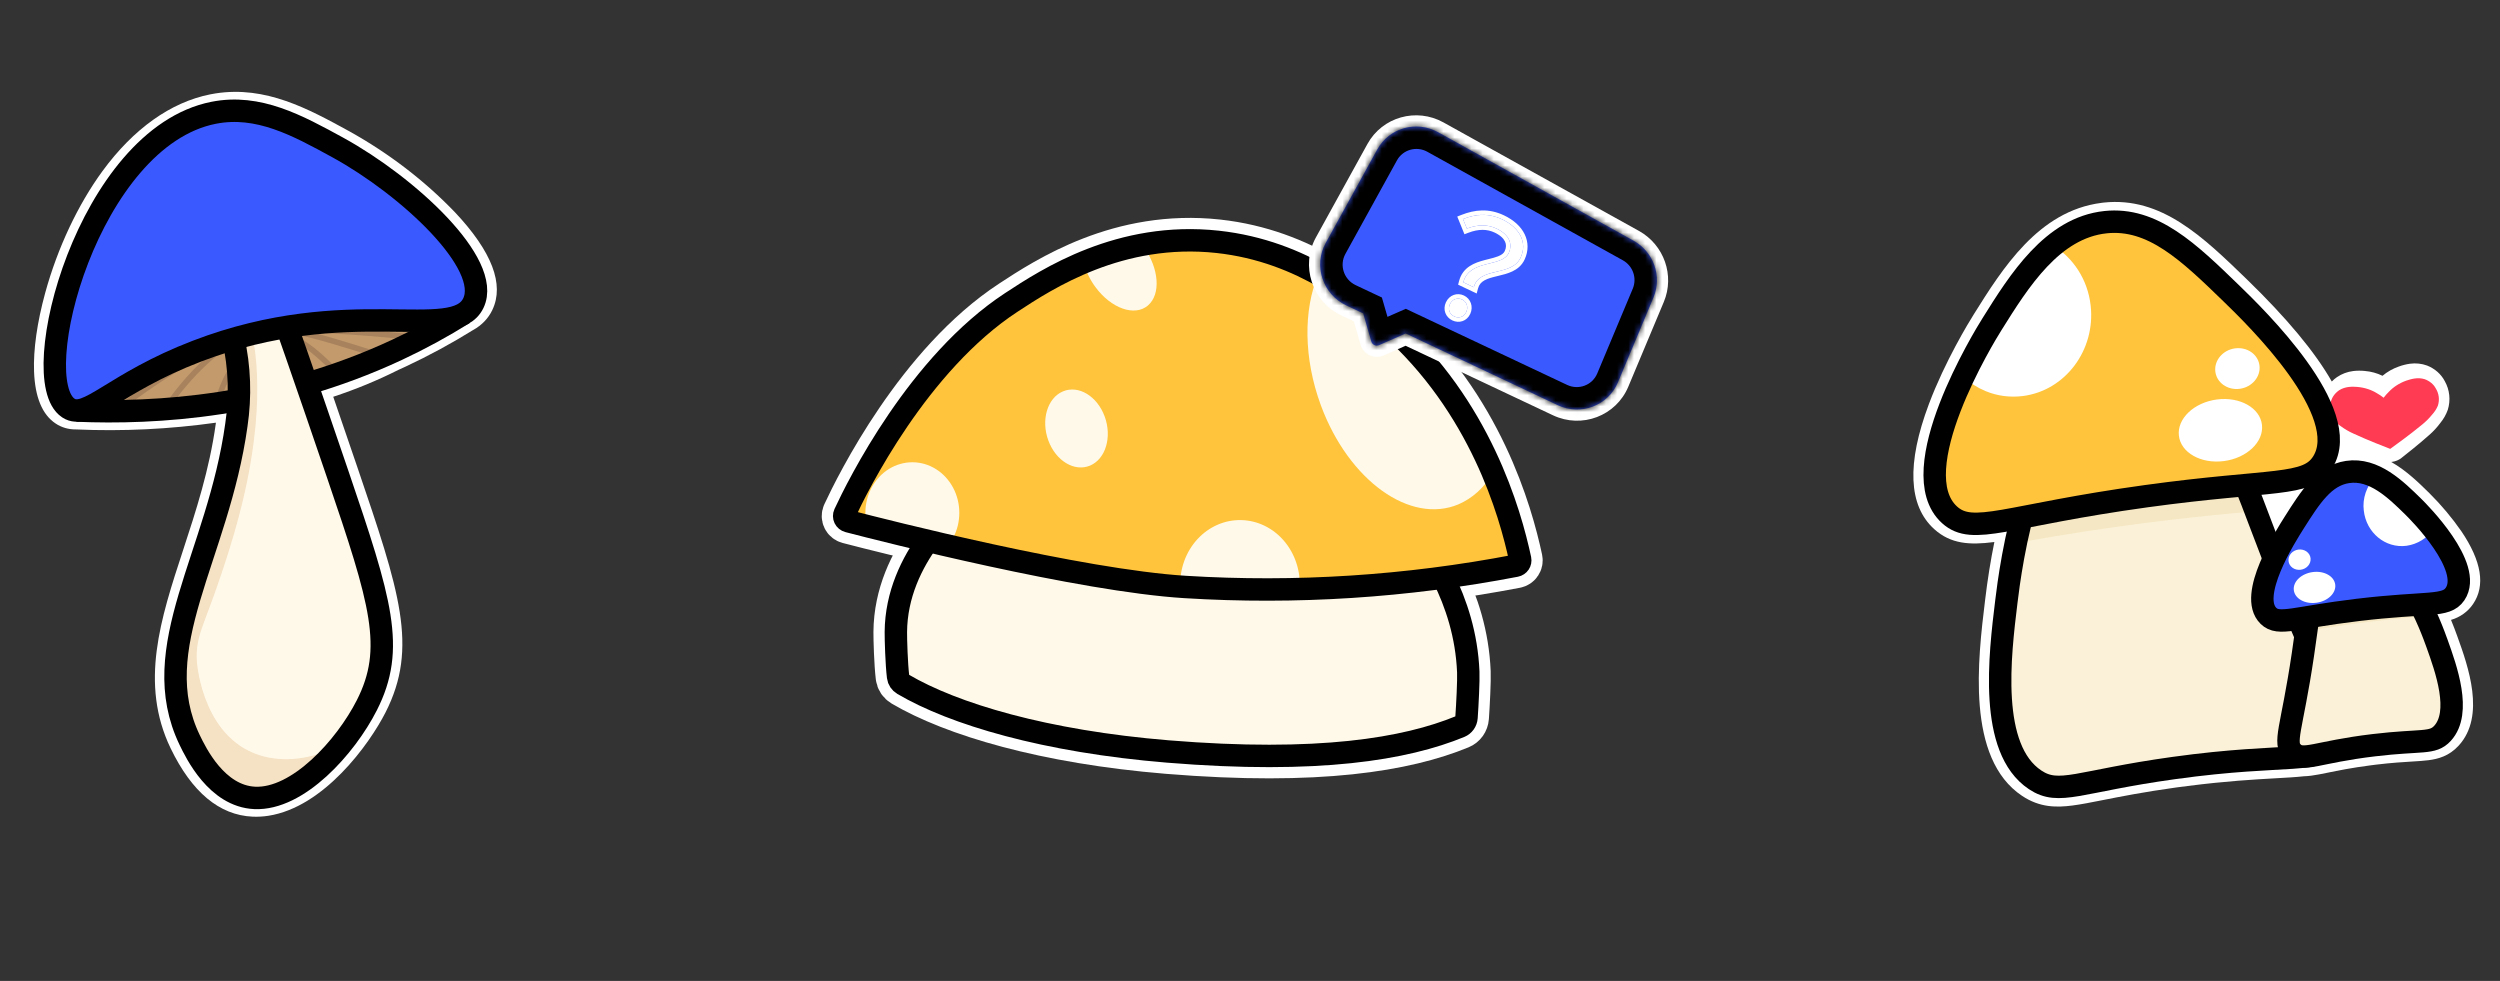 <svg viewBox="0 0 446 175" fill="none" xmlns="http://www.w3.org/2000/svg">
    <rect x="0" y="0" width="446" height="175" fill="#333333" stroke="none"/>
    <path d="M81.173 37.878C75.729 32.217 69.373 27.345 62.303 23.413C54.984 19.406 47.418 15.264 38.435 16.667C38.122 16.716 37.808 16.765 37.49 16.837C30.447 18.245 23.805 22.98 18.28 30.526C13.889 36.538 10.267 44.24 8.075 52.21C6.621 57.512 5.927 62.383 6.076 66.294C6.247 70.858 7.539 73.971 9.92 75.552C10.956 76.255 12.229 76.626 13.553 76.611C21.856 76.976 30.221 76.572 38.52 75.406C38.528 75.461 38.504 75.517 38.498 75.57C37.35 83.852 34.958 91.142 32.649 98.192C28.648 110.398 24.87 121.925 30.44 133.496C34.219 141.316 39.125 145.423 45.058 145.692C46.003 145.734 46.956 145.68 47.899 145.531C57.787 143.987 65.882 132.798 68.778 127.096C74.688 115.479 71.271 105.448 63.791 83.464C62.371 79.293 60.915 75.038 59.449 70.784C63.446 69.472 67.333 67.868 71.073 65.989C71.52 65.787 71.966 65.584 72.412 65.376C76.541 63.442 80.543 61.273 84.391 58.883C85.929 58.047 87.142 56.781 87.839 55.285C90.006 50.748 87.769 44.889 81.173 37.878Z" fill="white"/>
    <path d="M81.393 54.57C81.549 56.179 79.53 57.665 77.728 58.886C56.219 73.451 30.941 73.386 19.54 73.362C18.466 73.361 16.259 73.326 15.046 71.985C12.459 69.12 15.824 61.844 19.723 57.584C28.388 48.128 44.409 48.422 56.164 48.641C64.572 48.794 80.97 50.16 81.393 54.57Z" fill="#C29A6C"/>
    <path d="M75.068 60.318C73.111 60.096 71.122 59.894 69.1 59.71C60.818 58.959 53.711 58.698 51.871 58.705C41.007 58.693 28.298 67.428 21.646 72.577" stroke="#A8825D" stroke-miterlimit="10"/>
    <path d="M68.13 63.624C66.54 63.05 64.882 62.502 63.158 61.979C58.817 60.651 52.708 58.765 49.219 58.654C40.401 58.368 32.397 68.864 30.023 72.187" stroke="#A8825D" stroke-miterlimit="10"/>
    <path d="M60.145 66.741C59.472 65.879 58.724 65.069 57.907 64.318C56.608 63.126 52.884 59.647 49.594 59.588C45.658 59.519 40.965 64.325 38.907 71.344" stroke="#A8825D" stroke-miterlimit="10"/>
    <path d="M82.789 55.899C78.957 58.302 74.965 60.476 70.84 62.405C48.903 72.654 27.681 73.834 13.699 73.246" stroke="black" stroke-width="4" stroke-miterlimit="10"/>
    <path d="M38.011 50.62C39.63 53.755 40.844 57.065 41.63 60.487C42.755 65.492 42.937 70.676 42.169 75.822C38.907 99.26 25.895 115.517 33.841 132.025C34.95 134.316 38.661 142.03 45.432 142.346C53.17 142.705 61.659 133.258 65.437 125.828C70.595 115.687 67.979 107.322 60.253 84.624C54.81 68.632 50.385 55.973 47.761 48.509L38.011 50.62Z" fill="#FFF9EA"/>
    <path opacity="0.6" d="M41.63 60.487C40.844 57.065 39.63 53.755 38.011 50.62L41.26 49.913C42.005 51.209 42.67 52.545 43.254 53.914C44.249 56.245 47.193 63.879 45.254 78.892C43.98 88.787 41.159 97.38 39.49 102.4C36.367 111.78 34.804 113.537 35.13 118.11C35.195 118.997 36.402 132.312 47.206 134.989C51.529 136.061 56.468 135.203 60.881 132.769C56.603 138.059 50.834 142.593 45.428 142.344C38.66 142.018 34.95 134.316 33.841 132.025C25.895 115.517 38.907 99.26 42.169 75.822C42.937 70.676 42.755 65.492 41.63 60.487Z" fill="#EFD0A9"/>
    <path d="M38.011 50.62C39.63 53.755 40.844 57.065 41.63 60.487C42.755 65.492 42.937 70.676 42.169 75.822C38.907 99.26 25.895 115.517 33.841 132.025C34.95 134.316 38.661 142.03 45.432 142.346C53.17 142.705 61.659 133.258 65.437 125.828C70.595 115.687 67.979 107.322 60.253 84.624C54.81 68.632 50.385 55.973 47.761 48.509L38.011 50.62Z" stroke="black" stroke-width="4" stroke-miterlimit="10"/>
    <path d="M12.193 72.791C15.563 75.037 20.21 68.365 35.125 62.646C62.306 52.238 80.984 61.298 84.446 54.078C87.812 47.082 72.769 33.175 60.282 26.323C53.044 22.362 46.078 18.545 38.103 20.124C15.738 24.558 4.483 67.68 12.193 72.791Z" fill="#3A5AFF"/>
    <path opacity="0.4" d="M33.726 21.535C31.382 25.372 29.581 29.446 28.368 33.654C24.639 46.615 42.07 52.208 44.887 59.131C33.046 62.093 15.175 74.768 12.193 72.791C5.003 68.024 14.305 30.216 33.726 21.535Z" fill="#3A5AFF"/>
    <path d="M12.193 72.791C15.563 75.037 20.21 68.365 35.125 62.646C62.306 52.238 80.984 61.298 84.446 54.078C87.812 47.082 72.769 33.175 60.282 26.323C53.044 22.362 46.078 18.545 38.103 20.124C15.738 24.558 4.483 67.68 12.193 72.791Z" stroke="black" stroke-width="4" stroke-miterlimit="10"/>
    <path d="M173.993 87.741C171.024 90.073 159.915 99.344 159.821 112.763C159.812 114.111 159.941 118.441 160.219 120.748C160.286 121.304 160.619 121.785 161.103 122.07C170.102 127.372 186.438 132.266 208.34 134.065C235.201 136.265 250.783 133.606 260.472 129.621C261.133 129.349 261.575 128.728 261.626 128.011C261.79 125.663 262.004 121.432 261.94 119.884C261.401 106.795 254.432 97.088 250.213 92.198L173.993 87.741Z" stroke="white" stroke-width="8" stroke-miterlimit="10"/>
    <path d="M217.238 43.144C199.814 41.247 186.799 49.769 180.439 53.937C163.819 64.823 153.022 86.618 150.689 91.648C150.431 92.204 150.739 92.839 151.335 92.994C157.994 94.725 192.689 103.56 211.424 104.716C231.161 105.937 250.961 104.664 270.42 100.925C270.959 100.821 271.308 100.304 271.193 99.764C269.419 91.488 264.091 72.53 247.801 58.083C242.818 53.643 232.589 44.817 217.238 43.144Z" stroke="white" stroke-width="8" stroke-miterlimit="10"/>
    <path d="M164.959 97.331C164.063 98.614 163.27 99.977 162.591 101.406C161.266 104.24 160.375 107.287 159.95 110.427C159.44 114.15 159.573 117.943 160.343 121.615C161.526 122.305 163.29 123.292 165.486 124.349C170.516 126.734 175.769 128.532 181.155 129.711C195.259 133.01 209.725 134.17 210.344 134.22C210.344 134.22 228.166 135.6 243.205 133.88C248.701 133.326 254.112 132.044 259.316 130.062C260.241 129.715 261 129.383 261.511 129.162C261.623 128.024 261.744 126.466 261.8 124.616C261.905 121.359 261.766 118.099 261.384 114.866C260.367 106.947 256.386 99.506 255.125 97.242L168.01 92.494C167.002 94.108 165.985 95.721 164.959 97.331Z" fill="#FFF9EA"/>
    <path d="M173.993 87.741C171.024 90.073 159.915 99.344 159.821 112.763C159.812 114.111 159.941 118.441 160.219 120.748C160.286 121.304 160.619 121.785 161.103 122.07C170.102 127.372 186.438 132.266 208.34 134.065C235.201 136.265 250.783 133.606 260.472 129.621C261.133 129.349 261.575 128.728 261.626 128.011C261.79 125.663 262.004 121.432 261.94 119.884C261.401 106.795 254.432 97.088 250.213 92.198L173.993 87.741Z" stroke="black" stroke-width="4" stroke-miterlimit="10"/>
    <path d="M195.876 45.825L187.714 49.51L176.099 57.02L166.374 66.024L156.422 79.715L150.213 92.701L164.883 97.13L175.419 99.691L189.852 102.386L207.795 104.461L221.038 105.11L235.195 104.974L249.059 104.013L270.889 100.821L270.706 97.604L264.919 81.167L254.1 64.453L240.414 52.137L231.187 46.909L220.216 43.371L209.252 42.973L195.876 45.825Z" fill="#FFC43B"/>
    <path d="M260.237 89.953C262.667 88.886 264.731 87.036 266.145 84.655L264.915 81.166L254.1 64.453L240.41 52.137L235.113 49.141C232.553 55.284 232.539 63.868 235.63 72.278C240.585 85.721 251.595 93.632 260.237 89.953Z" fill="#FFF9EA"/>
    <path d="M193.372 46.975C193.791 48.513 194.486 49.948 195.416 51.2C198.227 55.03 202.418 56.513 204.778 54.508C207.138 52.503 206.778 47.895 204.071 44.099L195.875 45.846L193.372 46.975Z" fill="#FFF9EA"/>
    <path d="M168.728 97.826C169.756 96.704 170.494 95.312 170.866 93.788C171.239 92.265 171.235 90.662 170.853 89.14C170.472 87.619 169.727 86.231 168.692 85.115C167.658 84 166.37 83.196 164.957 82.782C163.544 82.369 162.056 82.362 160.64 82.761C159.224 83.16 157.93 83.951 156.886 85.056C155.843 86.161 155.087 87.541 154.693 89.059C154.3 90.577 154.282 92.18 154.643 93.707L166.365 97.247L168.728 97.826Z" fill="#FFF9EA"/>
    <path d="M231.864 105.006C231.956 103.455 231.755 101.901 231.273 100.436C230.79 98.971 230.037 97.627 229.059 96.484C228.081 95.342 226.898 94.424 225.581 93.788C224.264 93.151 222.841 92.809 221.398 92.781C219.955 92.754 218.522 93.041 217.185 93.627C215.849 94.213 214.637 95.084 213.622 96.189C212.607 97.293 211.811 98.608 211.282 100.053C210.753 101.498 210.501 103.044 210.543 104.598L221.038 105.11L231.864 105.006Z" fill="#FFF9EA"/>
    <path d="M194.481 83.056C197.257 81.874 198.418 77.954 197.075 74.302C195.732 70.649 192.393 68.647 189.617 69.829C186.842 71.011 185.68 74.93 187.023 78.583C188.366 82.235 191.705 84.238 194.481 83.056Z" fill="#FFF9EA"/>
    <path d="M217.238 43.144C199.814 41.247 186.799 49.769 180.439 53.937C163.819 64.823 153.022 86.618 150.689 91.648C150.431 92.204 150.739 92.839 151.335 92.994C157.994 94.725 192.689 103.56 211.424 104.716C231.161 105.937 250.961 104.664 270.42 100.925C270.959 100.821 271.308 100.304 271.193 99.764C269.419 91.488 264.091 72.53 247.801 58.083C242.818 53.643 232.589 44.817 217.238 43.144Z" stroke="black" stroke-width="4" stroke-miterlimit="10"/>
    <path fill-rule="evenodd" clip-rule="evenodd" d="M256.557 23.586C252.683 21.436 247.829 22.811 245.708 26.658L236.509 43.342C234.281 47.382 235.961 52.496 240.167 54.48L243.195 55.909L244.646 60.928C244.816 61.514 245.462 61.819 246.017 61.575L250.773 59.485L277.897 72.283C282.016 74.227 286.894 72.375 288.641 68.205L294.98 53.073C296.556 49.31 295.023 44.936 291.427 42.94L256.557 23.586Z" fill="#3A5AFF"/>
    <path d="M245.708 26.658L247.462 27.636L245.708 26.658ZM256.557 23.586L255.599 25.332L256.557 23.586ZM236.509 43.342L234.755 42.364L236.509 43.342ZM240.167 54.48L241.007 52.674L240.167 54.48ZM243.195 55.909L245.116 55.371L244.862 54.493L244.035 54.102L243.195 55.909ZM244.646 60.928L246.568 60.39L246.568 60.39L244.646 60.928ZM246.017 61.575L246.837 63.407L246.837 63.407L246.017 61.575ZM250.773 59.485L251.612 57.678L250.784 57.287L249.953 57.653L250.773 59.485ZM277.897 72.283L277.057 74.09L277.897 72.283ZM288.641 68.205L286.795 67.418L288.641 68.205ZM294.98 53.073L293.133 52.286L294.98 53.073ZM291.427 42.94L292.386 41.194L291.427 42.94ZM247.462 27.636C249.053 24.751 252.693 23.72 255.599 25.332L257.515 21.84C252.673 19.153 246.605 20.871 243.954 25.68L247.462 27.636ZM238.263 44.32L247.462 27.636L243.954 25.68L234.755 42.364L238.263 44.32ZM241.007 52.674C237.852 51.185 236.593 47.35 238.263 44.32L234.755 42.364C231.97 47.414 234.07 53.807 239.327 56.287L241.007 52.674ZM244.035 54.102L241.007 52.674L239.327 56.287L242.355 57.716L244.035 54.102ZM246.568 60.39L245.116 55.371L241.274 56.447L242.725 61.467L246.568 60.39ZM245.197 59.743C245.752 59.5 246.398 59.805 246.568 60.39L242.725 61.467C243.233 63.223 245.173 64.138 246.837 63.407L245.197 59.743ZM249.953 57.653L245.197 59.743L246.837 63.407L251.592 61.316L249.953 57.653ZM278.737 70.476L251.612 57.678L249.933 61.291L277.057 74.09L278.737 70.476ZM286.795 67.418C285.484 70.546 281.826 71.934 278.737 70.476L277.057 74.09C282.207 76.519 288.304 74.205 290.487 68.992L286.795 67.418ZM293.133 52.286L286.795 67.418L290.487 68.992L296.826 53.861L293.133 52.286ZM290.469 44.686C293.166 46.183 294.316 49.463 293.133 52.286L296.826 53.861C298.797 49.156 296.88 43.689 292.386 41.194L290.469 44.686ZM255.599 25.332L290.469 44.686L292.386 41.194L257.515 21.84L255.599 25.332Z" fill="white"/>
    <mask id="path-26-inside-1_821_336" fill="white">
        <path fill-rule="evenodd" clip-rule="evenodd" d="M256.557 23.586C252.683 21.436 247.829 22.811 245.708 26.658L236.509 43.342C234.281 47.382 235.961 52.496 240.167 54.48L243.195 55.909L244.646 60.928C244.816 61.514 245.462 61.819 246.017 61.575L250.773 59.485L277.897 72.283C282.016 74.227 286.894 72.375 288.641 68.205L294.98 53.073C296.556 49.31 295.023 44.936 291.427 42.94L256.557 23.586Z"/>
    </mask>
    <path fill-rule="evenodd" clip-rule="evenodd" d="M256.557 23.586C252.683 21.436 247.829 22.811 245.708 26.658L236.509 43.342C234.281 47.382 235.961 52.496 240.167 54.48L243.195 55.909L244.646 60.928C244.816 61.514 245.462 61.819 246.017 61.575L250.773 59.485L277.897 72.283C282.016 74.227 286.894 72.375 288.641 68.205L294.98 53.073C296.556 49.31 295.023 44.936 291.427 42.94L256.557 23.586Z" fill="#3A5AFF"/>
    <path d="M245.708 26.658L249.216 28.614L245.708 26.658ZM256.557 23.586L254.641 27.078L256.557 23.586ZM236.509 43.342L233.001 41.386L236.509 43.342ZM240.167 54.48L241.846 50.867L240.167 54.48ZM243.195 55.909L247.037 54.833L246.53 53.077L244.874 52.296L243.195 55.909ZM244.646 60.928L248.489 59.852L248.489 59.852L244.646 60.928ZM246.017 61.575L247.657 65.238L247.657 65.238L246.017 61.575ZM250.773 59.485L252.452 55.871L250.796 55.09L249.133 55.821L250.773 59.485ZM277.897 72.283L276.218 75.897L277.897 72.283ZM288.641 68.205L284.948 66.631L288.641 68.205ZM294.98 53.073L291.287 51.499L291.287 51.499L294.98 53.073ZM291.427 42.94L293.344 39.449L291.427 42.94ZM249.216 28.614C250.277 26.691 252.704 26.003 254.641 27.078L258.474 20.095C252.663 16.869 245.382 18.931 242.2 24.702L249.216 28.614ZM240.017 45.298L249.216 28.614L242.2 24.702L233.001 41.386L240.017 45.298ZM241.846 50.867C239.743 49.875 238.904 47.318 240.017 45.298L233.001 41.386C229.659 47.446 232.178 55.117 238.487 58.094L241.846 50.867ZM244.874 52.296L241.846 50.867L238.487 58.094L241.515 59.523L244.874 52.296ZM248.489 59.852L247.037 54.833L239.352 56.986L240.804 62.005L248.489 59.852ZM244.377 57.912C246.041 57.181 247.981 58.096 248.489 59.852L240.804 62.005C241.65 64.931 244.884 66.457 247.657 65.238L244.377 57.912ZM249.133 55.821L244.377 57.912L247.657 65.238L252.412 63.148L249.133 55.821ZM279.576 68.669L252.452 55.871L249.093 63.098L276.218 75.897L279.576 68.669ZM284.948 66.631C284.075 68.716 281.636 69.641 279.576 68.669L276.218 75.897C282.397 78.812 289.713 76.035 292.333 69.78L284.948 66.631ZM291.287 51.499L284.948 66.631L292.333 69.78L298.672 54.648L291.287 51.499ZM289.511 46.432C291.309 47.43 292.075 49.617 291.287 51.499L298.672 54.648C301.037 49.002 298.737 42.442 293.344 39.449L289.511 46.432ZM254.641 27.078L289.511 46.432L293.344 39.449L258.474 20.095L254.641 27.078Z" fill="black" mask="url(#path-26-inside-1_821_336)"/>
    <path d="M261.054 50.354C262.134 46.206 267.955 47.745 269.158 45.135C269.887 43.555 269.298 41.88 266.973 40.775C265.4 40.027 263.647 40.031 261.692 40.776L261.001 39.08C263.245 38.193 265.519 37.962 267.981 39.132C271.195 40.66 272.498 43.317 271.284 45.95C269.689 49.407 263.914 47.527 262.923 51.242L261.054 50.354ZM259.437 56.452C258.616 56.062 258.242 55.186 258.664 54.27C259.087 53.355 260.033 53.051 260.831 53.43C261.628 53.809 262.004 54.741 261.582 55.657C261.16 56.573 260.235 56.831 259.437 56.452Z" fill="white"/>
    <path fill-rule="evenodd" clip-rule="evenodd" d="M260.128 50.786L260.295 50.147C260.956 47.608 263.11 46.863 264.855 46.402C265.107 46.335 265.349 46.275 265.581 46.217C266.203 46.061 266.753 45.924 267.246 45.73C267.901 45.473 268.269 45.181 268.446 44.796C268.728 44.186 268.735 43.618 268.499 43.105C268.255 42.573 267.697 41.991 266.643 41.49C265.304 40.854 263.778 40.83 261.975 41.517L261.258 41.79L259.973 38.634L260.709 38.343C263.093 37.4 265.6 37.129 268.311 38.417C270.033 39.236 271.322 40.394 271.997 41.783C272.682 43.192 272.698 44.766 271.996 46.288C271.5 47.365 270.677 48.008 269.781 48.43C268.973 48.811 268.059 49.03 267.247 49.226C267.186 49.24 267.126 49.255 267.066 49.269C266.167 49.486 265.409 49.687 264.813 50.025C264.256 50.34 263.866 50.763 263.681 51.454L263.44 52.36L260.128 50.786ZM261.054 50.354C261.663 48.013 263.784 47.483 265.731 46.997C267.234 46.621 268.634 46.272 269.159 45.135C269.887 43.555 269.298 41.88 266.973 40.775C265.4 40.027 263.647 40.031 261.692 40.776L261.001 39.08C261.247 38.983 261.492 38.894 261.739 38.813C263.744 38.159 265.788 38.09 267.981 39.132C271.195 40.66 272.498 43.317 271.284 45.95C270.511 47.625 268.757 48.047 267.041 48.46C265.476 48.836 263.943 49.205 263.216 50.509C263.095 50.727 262.996 50.969 262.923 51.243L261.054 50.354ZM257.851 55.833C257.625 55.232 257.661 54.563 257.952 53.932C258.553 52.628 259.962 52.145 261.161 52.714C262.359 53.284 262.896 54.692 262.294 55.996C261.68 57.329 260.276 57.723 259.107 57.167C258.53 56.893 258.074 56.428 257.851 55.833ZM258.664 54.27C258.242 55.186 258.616 56.062 259.437 56.452C260.235 56.831 261.16 56.573 261.582 55.657C262.004 54.741 261.628 53.809 260.831 53.43C260.033 53.051 259.087 53.355 258.664 54.27Z" fill="white"/>
    <path d="M439.106 94.773C437.43 92.361 435.527 90.093 433.417 87.996C431.54 86.148 429.287 83.935 426.589 82.415L426.754 82.393C427.358 82.316 427.931 82.079 428.403 81.712C429.128 81.147 431.625 79.176 433.482 77.508C434.181 76.883 434.809 76.195 435.356 75.454C435.942 74.739 436.394 73.941 436.692 73.096C437.217 71.371 437.024 69.552 436.151 68.002C435.5 66.749 434.384 65.763 432.996 65.215C432.031 64.859 430.971 64.748 429.923 64.891C429.235 64.989 428.559 65.161 427.909 65.404C426.853 65.777 425.878 66.333 425.039 67.042C424.069 66.567 423 66.274 421.892 66.18C421.207 66.108 420.513 66.113 419.823 66.193C418.773 66.319 417.767 66.696 416.907 67.287C416.575 67.516 416.269 67.776 415.994 68.063C413.003 62.806 407.965 56.75 400.842 49.837C392.99 42.231 385.595 35.044 375.307 36.139L374.882 36.193C363.659 37.639 357.241 47.898 352.085 56.14C351.257 57.46 346.999 64.424 344.123 72.064C340.126 82.695 340.441 90.207 345.057 94.388C348.014 97.069 351.433 97.254 355.658 96.71L355.796 96.692C355.129 99.965 354.572 103.435 354.143 107.05C352.863 117.61 350.689 135.292 360.752 141.991C363.927 144.104 366.939 144.063 369.702 143.707C371.246 143.508 372.96 143.169 375.134 142.738C378.24 142.123 382.494 141.282 388.264 140.481L390.229 140.228C397.162 139.335 402.232 139.057 405.937 138.847C407.869 138.742 409.548 138.648 411.029 138.486C411.46 138.473 411.89 138.438 412.318 138.381C413.195 138.268 414.161 138.073 415.316 137.837C417.097 137.473 419.54 136.972 422.901 136.539L423.864 136.415C426.686 136.077 428.802 135.949 430.354 135.855C431.436 135.79 432.373 135.733 433.219 135.624C434.915 135.406 436.883 134.924 438.63 133.017C443.49 127.718 440.3 118.838 438.393 113.534C438.029 112.522 437.653 111.537 437.261 110.59C438.893 110.114 440.297 109.102 441.199 107.752C443.432 104.48 442.719 100.11 439.106 94.773Z" fill="white"/>
    <path d="M415.831 71.657C416.028 70.869 416.547 70.149 417.3 69.621C418.443 68.899 419.742 68.967 420.558 69.028C421.85 69.14 423.066 69.537 424.083 70.176C424.496 70.408 424.883 70.67 425.239 70.959C425.513 70.591 425.82 70.239 426.159 69.909C426.982 69.034 428.057 68.343 429.277 67.905C430.069 67.65 431.298 67.243 432.58 67.653C433.442 67.971 434.128 68.537 434.517 69.25C435.113 70.194 435.256 71.305 434.918 72.368C434.678 72.954 434.321 73.506 433.863 74.001C433.361 74.619 432.784 75.195 432.143 75.719C429.979 77.518 426.89 79.745 426.413 80.079C425.88 79.875 422.315 78.505 419.77 77.312C419.016 76.97 418.312 76.559 417.671 76.086C417.101 75.724 416.614 75.281 416.232 74.775C415.636 73.832 415.493 72.721 415.831 71.657Z" fill="#FF3B53"/>
    <path d="M357.936 107.316C356.756 116.977 354.726 133.569 363.065 139.122C367.374 141.991 370.67 139.394 387.826 137.014C408.529 134.141 413.736 136.542 416.55 132.232C419.365 127.922 415.157 124.137 405.415 99.036C399.722 84.364 398.089 77.764 390.801 72.781C388.273 71.053 382.942 67.41 377.024 68.606C362.308 71.567 358.619 101.733 357.936 107.316Z" fill="#FAF1D8"/>
    <path opacity="0.3" d="M377.041 68.604C366.785 70.676 361.884 85.917 359.621 96.873C368.035 95.347 376.978 93.97 386.417 92.837C391.91 92.181 397.249 91.639 402.434 91.211C398.854 81.816 396.626 76.775 390.801 72.781C388.273 71.053 382.942 67.41 377.041 68.604Z" fill="#EBD08F"/>
    <path d="M357.936 107.316C356.756 116.977 354.726 133.569 363.065 139.122C367.374 141.991 370.67 139.394 387.826 137.014C408.529 134.141 413.736 136.542 416.55 132.232C419.365 127.922 415.157 124.137 405.415 99.036C399.722 84.364 398.089 77.764 390.801 72.781C388.273 71.053 382.942 67.41 377.024 68.606C362.308 71.567 358.619 101.733 357.936 107.316Z" stroke="black" stroke-width="4" stroke-miterlimit="10"/>
    <path d="M375.615 39.636C366.124 40.647 360.205 50.107 355.385 57.811C354.062 59.907 339.228 84.079 347.799 91.846C351.986 95.639 357.836 91.971 382.896 88.518C405.534 85.397 411.583 86.899 414.361 82.481C419.954 73.593 402.367 56.505 398.048 52.318C390.511 45.015 384.05 38.739 375.615 39.636Z" fill="#FFC43B"/>
    <path d="M354.248 69.781C356.306 70.64 358.607 70.941 360.889 70.652C368.447 69.679 373.858 62.463 372.977 54.534C372.459 49.87 369.873 46.014 366.297 43.815C361.83 47.51 358.393 53.001 355.385 57.811C353.497 60.875 351.782 64.023 350.248 67.241C351.403 68.3 352.756 69.159 354.248 69.781Z" fill="white"/>
    <path d="M375.615 39.636C366.124 40.647 360.205 50.107 355.385 57.811C354.062 59.907 339.228 84.079 347.799 91.846C351.986 95.639 357.836 91.971 382.896 88.518C405.534 85.397 411.583 86.899 414.361 82.481C419.954 73.593 402.367 56.505 398.048 52.318C390.511 45.015 384.05 38.739 375.615 39.636Z" stroke="black" stroke-width="4" stroke-miterlimit="10"/>
    <path d="M399.556 69.365C401.733 69.085 403.318 67.241 403.096 65.247C402.875 63.253 400.931 61.864 398.754 62.145C396.578 62.425 394.992 64.269 395.214 66.263C395.435 68.257 397.379 69.646 399.556 69.365Z" fill="white"/>
    <path d="M396.734 82.258C400.828 81.731 403.874 78.843 403.537 75.807C403.2 72.772 399.608 70.739 395.514 71.266C391.42 71.793 388.374 74.682 388.711 77.717C389.048 80.753 392.64 82.786 396.734 82.258Z" fill="white"/>
    <path d="M434.753 114.764C436.381 119.298 439.176 127.08 435.742 130.828C433.966 132.764 432.086 131.922 423.51 132.943C413.157 134.174 410.903 135.995 409.068 134.264C407.233 132.533 408.858 130.164 410.839 116.766C411.994 108.934 412.068 105.529 415.054 102.191C416.092 101.034 418.277 98.592 421.268 98.422C428.732 97.993 433.814 112.144 434.753 114.764Z" fill="#FAF1D8"/>
    <path opacity="0.3" d="M421.268 98.422C426.466 98.128 430.504 104.894 432.796 109.916C428.55 110.242 424.07 110.72 419.368 111.354C416.635 111.732 413.991 112.15 411.43 112.595C412.139 107.59 412.674 104.864 415.053 102.179C416.092 101.034 418.277 98.593 421.268 98.422Z" fill="#EBD08F"/>
    <path d="M434.753 114.764C436.381 119.298 439.176 127.08 435.742 130.828C433.966 132.764 432.086 131.922 423.51 132.943C413.157 134.174 410.903 135.995 409.068 134.264C407.233 132.533 408.858 130.164 410.839 116.766C411.994 108.934 412.068 105.529 415.054 102.191C416.092 101.034 418.277 98.592 421.268 98.422C428.732 97.993 433.814 112.144 434.753 114.764Z" stroke="black" stroke-width="4" stroke-miterlimit="10"/>
    <path d="M418.796 84.205C423.506 83.492 427.407 87.326 430.585 90.45C431.454 91.301 441.284 101.133 437.979 105.981C436.364 108.349 433.127 107.312 420.603 108.813C409.293 110.168 406.523 111.664 404.695 109.874C401.013 106.276 407.684 95.766 409.314 93.19C412.165 88.699 414.612 84.837 418.796 84.205Z" fill="#3A5AFF"/>
    <path d="M434.103 94.368C433.593 95.162 432.896 95.845 432.067 96.365C431.237 96.885 430.297 97.228 429.318 97.369C425.549 97.855 422.14 95.043 421.701 91.091C421.565 90.023 421.678 88.931 422.034 87.889C422.391 86.847 422.981 85.879 423.766 85.048C426.334 86.273 428.599 88.501 430.585 90.45C431.832 91.697 433.007 93.005 434.103 94.368Z" fill="white"/>
    <path d="M418.796 84.205C423.506 83.492 427.407 87.326 430.585 90.45C431.454 91.301 441.284 101.133 437.979 105.981C436.364 108.349 433.127 107.312 420.603 108.813C409.293 110.168 406.523 111.664 404.695 109.874C401.013 106.276 407.684 95.766 409.314 93.19C412.165 88.699 414.612 84.837 418.796 84.205Z" stroke="black" stroke-width="4" stroke-miterlimit="10"/>
    <path d="M410.438 101.644C411.524 101.504 412.314 100.584 412.204 99.59C412.093 98.596 411.124 97.903 410.039 98.043C408.953 98.183 408.163 99.102 408.273 100.096C408.383 101.091 409.353 101.783 410.438 101.644Z" fill="white"/>
    <path d="M413.216 107.535C415.257 107.272 416.776 105.832 416.607 104.318C416.439 102.805 414.648 101.791 412.607 102.054C410.566 102.317 409.047 103.757 409.215 105.27C409.383 106.784 411.174 107.798 413.216 107.535Z" fill="white"/>
</svg>
